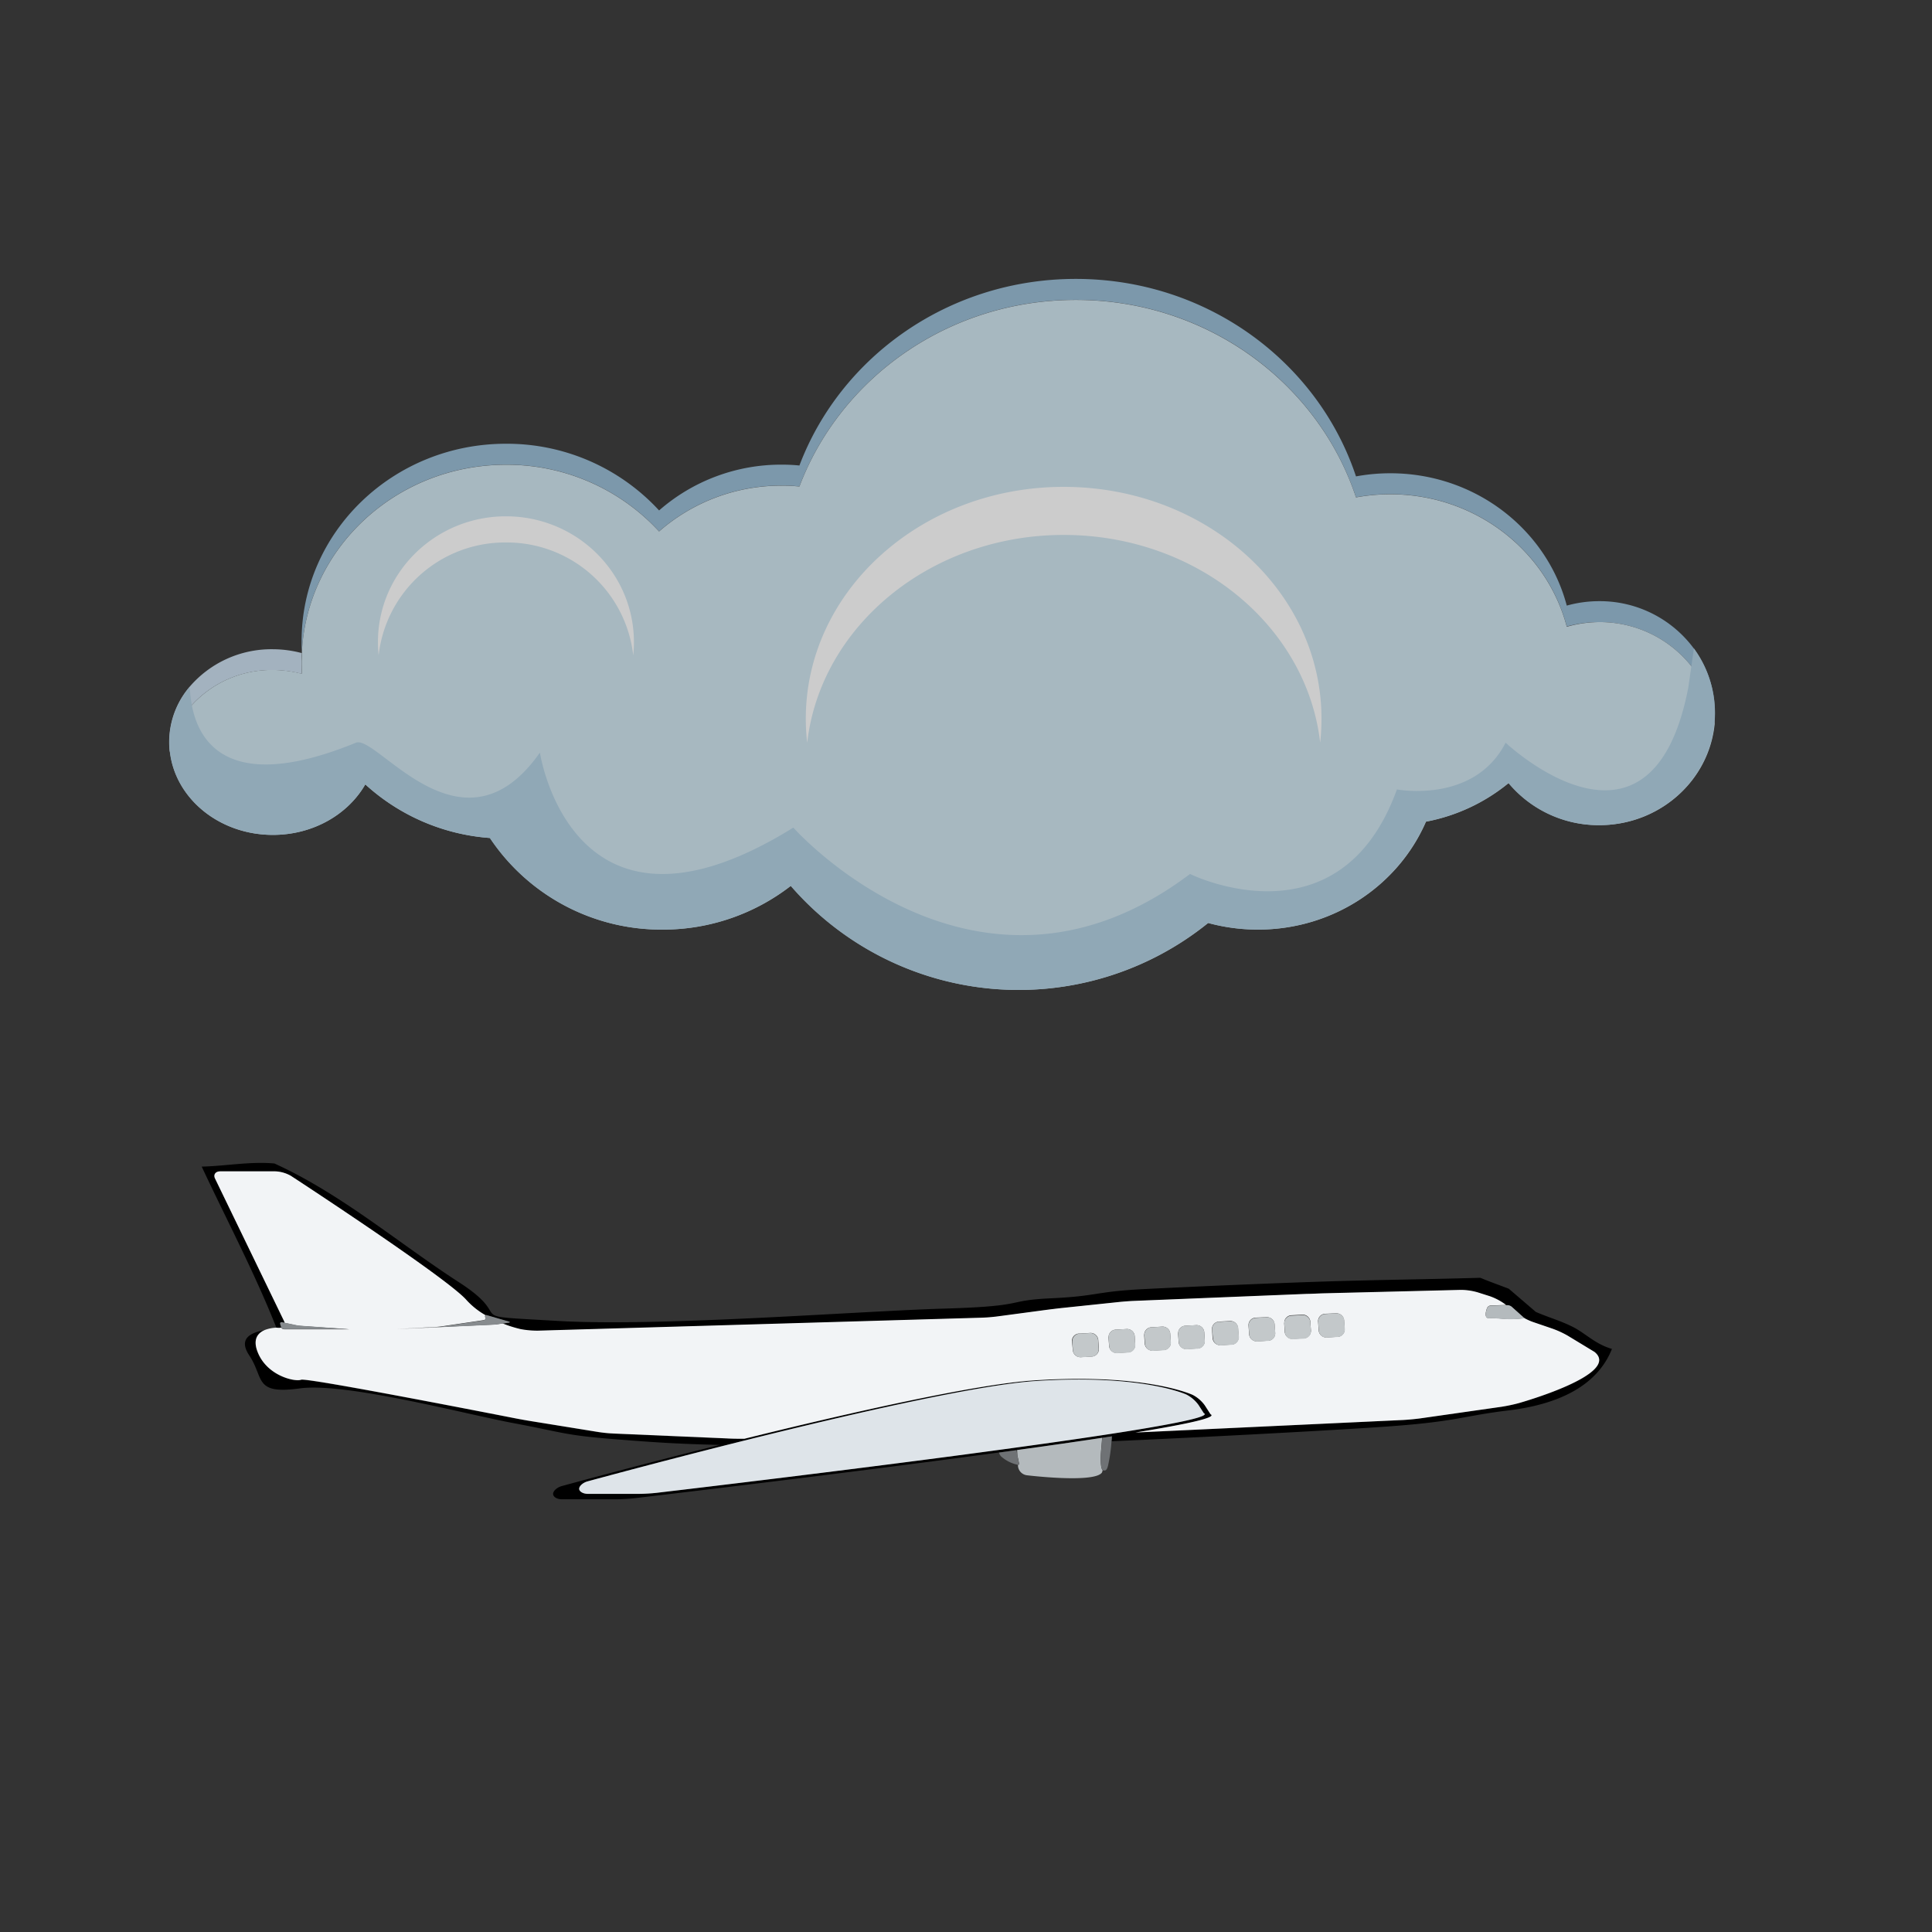 <svg id="Layer_5" data-name="Layer 5" xmlns="http://www.w3.org/2000/svg" width="500" height="500" viewBox="0 0 500 500"><rect x="0" y="0" width="500" height="500" fill="#333333" stroke="none"/><defs><style>.cls-1{opacity:0.75;}.cls-2{fill:#c8dced;}.cls-3{fill:#94b9d3;}.cls-4{fill:#999;}.cls-5{fill:#cee4ef;}.cls-6{fill:#fff;}.cls-7{fill:#afcfe2;}.cls-8{fill:none;}.cls-9{fill:#f2f4f6;}.cls-10{fill:#c3c8ca;}.cls-11{fill:#878b8e;}.cls-12{fill:#b4babd;}.cls-13{fill:#6f7275;}.cls-14{fill:#dee4e9;}</style></defs><g class="cls-1"><path class="cls-2" d="M48.94,183.28a27.89,27.89,0,0,1,21.69-9.87,29.73,29.73,0,0,1,7.51,1q-.09-1.5-.09-3c0-.8,0-1.6.06-2.39a29.49,29.49,0,0,0-7.48-1,27.89,27.89,0,0,0-21.69,9.87h0a22,22,0,0,0-5,16.84,22.51,22.51,0,0,1,5-11.43Z"/><path class="cls-3" d="M130.94,120.25a53.54,53.54,0,0,1,39.63,17.26,47.93,47.93,0,0,1,31.72-11.85c1.55,0,3.09.07,4.6.22,10.67-28.18,38.66-48.29,71.52-48.29,34,0,62.7,21.47,72.52,51.11a49,49,0,0,1,8.88-.81c22,0,40.48,14.56,45.67,34.25a31.25,31.25,0,0,1,8.38-1.14,30.26,30.26,0,0,1,24.46,12.18,28.09,28.09,0,0,1,5.39,14.06c.09-.91.13-1.81.13-2.72a28.14,28.14,0,0,0-5.52-16.75,30.27,30.27,0,0,0-24.46-12.19,31.26,31.26,0,0,0-8.38,1.15c-5.19-19.69-23.67-34.25-45.67-34.25a49,49,0,0,0-8.88.81c-9.82-29.64-38.57-51.11-72.52-51.11-32.86,0-60.85,20.11-71.52,48.29-1.51-.15-3-.22-4.6-.22a47.93,47.93,0,0,0-31.72,11.85,53.54,53.54,0,0,0-39.63-17.26c-29.21,0-52.89,22.87-52.89,51.09,0,.89,0,1.77.08,2.65C79.61,141.65,102.69,120.25,130.94,120.25Z"/><path class="cls-4" d="M78.13,168.58V169h0C78.14,168.83,78.13,168.71,78.13,168.58Z"/><path class="cls-5" d="M70.63,216.07c10.42,0,19.45-5.31,23.91-13.07a53.58,53.58,0,0,0,32.27,13.87,53.35,53.35,0,0,0,44.66,23.71,53.94,53.94,0,0,0,33.23-11.33,78,78,0,0,0,108,9.61,49.24,49.24,0,0,0,12.89,1.72c19.57,0,36.35-11.52,43.47-27.93a47.67,47.67,0,0,0,21.4-10,30.36,30.36,0,0,0,23.45,10.9c15.61,0,28.43-11.52,29.85-26.25a28.1,28.1,0,0,0-5.44-14.12A30.24,30.24,0,0,0,413.86,161a31.32,31.32,0,0,0-8.38,1.21c-5.19-19.73-23.67-34.29-45.67-34.29a49,49,0,0,0-8.88.81c-9.82-29.64-38.57-51.11-72.52-51.11-32.86,0-60.85,20.11-71.52,48.29-1.51-.15-3-.22-4.6-.22a47.93,47.93,0,0,0-31.72,11.85,53.54,53.54,0,0,0-39.63-17.26c-28.25,0-51.33,21.4-52.81,48.33V169h0c0,.79-.06,1.59-.06,2.39q0,1.53.09,3a29.73,29.73,0,0,0-7.51-1A27.89,27.89,0,0,0,49,183.22h0a22.51,22.51,0,0,0-5,11.43C45.45,206.74,56.81,216.07,70.63,216.07Z"/><path class="cls-6" d="M275.28,138.44c34.52,0,62.91,23.55,66.38,53.75A56.42,56.42,0,0,0,342,186c0-33.13-29.87-60-66.73-60s-66.73,26.85-66.73,60a54.09,54.09,0,0,0,.36,6.23C212.37,162,240.81,138.44,275.28,138.44Z"/><path class="cls-6" d="M130.94,140.39a32.92,32.92,0,0,1,32.94,29.2,31.75,31.75,0,0,0,.18-3.38c0-18-14.83-32.59-33.12-32.59s-33.13,14.56-33.13,32.56a31.75,31.75,0,0,0,.18,3.38A32.93,32.93,0,0,1,130.94,140.39Z"/><path class="cls-7" d="M443.81,184.55c0,16-13.42,29-30,29a30.36,30.36,0,0,1-23.45-10.9,47.67,47.67,0,0,1-21.4,10c-7.12,16.41-23.9,27.93-43.47,27.93a49.24,49.24,0,0,1-12.89-1.72,78,78,0,0,1-108-9.61,53.94,53.94,0,0,1-33.23,11.33,53.33,53.33,0,0,1-44.61-23.71A53.58,53.58,0,0,1,94.54,203c-4.46,7.76-13.49,13.07-23.91,13.07-14.82,0-26.82-10.76-26.82-24A22.26,22.26,0,0,1,49,177.89h0c.72-.43-2.25,32.89,43.11,14.32,5.44-2.22,27.52,31.2,47.62,2.55,0,0,8.24,55.07,65.58,19.42,0,0,47.49,53.63,102.67,12,0,0,38.71,19.19,53.54-21.88,0,0,20,3.82,28.13-12.1,0,0,37.68,35.66,47.29-14.32l1.44-10.07A28.17,28.17,0,0,1,443.81,184.55Z"/></g><g id="Layer_2" data-name="Layer 2"><path class="cls-8" d="M263.08,375.28h.15l.08,1.42C263.23,376.25,263.15,375.79,263.08,375.28Z"/><path d="M68.65,344.19c-1.75.69-3.28,2.2-2.07,5.51,2.34,6.39,9.77,8,11.34,7.41s55.23,9.94,55.23,9.94c1.21.24,3.2.6,4.42.79l17,2.75c1.22.19,3.23.4,4.46.45l29.22,1.25c1.21,0,3.16.09,4.4.09,27.59-6.81,59.82-14.11,74.91-15.1,29.15-1.93,41.14,3.75,41.14,3.75a8.83,8.83,0,0,1,3.12,2.7l1.48,2.3c1.86.84-6.21,2.58-19.45,4.73l69.3-3.27c1.24-.06,3.25-.25,4.47-.42l21-3a43.49,43.49,0,0,0,4.37-.92s26.86-7.46,19.66-13.25l-6.89-4.15a24.53,24.53,0,0,0-4-1.84l-5-1.71a14.77,14.77,0,0,1-2.22-1h0l-3.35-3a1.86,1.86,0,0,0-1.15-.41h-.29l-.35-.26a15.43,15.43,0,0,0-3.84-2l-3.16-1a15.77,15.77,0,0,0-4.37-.64l-35.38.85c-1.24,0-3.26.1-4.5.15l-44.5,1.81c-1.24,0-3.26.2-4.49.34l-14.24,1.49c-1.23.13-3.24.38-4.46.54l-12.21,1.67c-1.22.16-3.24.32-4.48.36l-114.59,3.35a23.57,23.57,0,0,1-4.44-.39,32.43,32.43,0,0,1-4.7-1.48l1.61-.24c.37-.06.38-.19,0-.29L126,340.36a.44.44,0,0,0-.39,0,20.06,20.06,0,0,1-4.83-3.87c-4.94-5.72-45.42-32.13-45.42-32.13a8.86,8.86,0,0,0-4.07-1.19H57c-1.24,0-1.84.84-1.35,1.86l17.87,36.84a1.92,1.92,0,0,1,.15.48l-.61-.12c-.36-.07-.59.13-.5.46l.21.74a.35.35,0,0,0,.06.14,2.12,2.12,0,0,1-.66.07h-.63c-5.6-14.15-12.84-27.85-19.34-41.72,6.29-.15,12.5-1.38,18.82-.81,17.43,7.93,32.24,20.72,47.78,30.75s-1,8.46,25.62,10,77.71-2.55,99.85-3.19S259.65,336.58,272,336s11.22-1.73,24-2.38,31.54-1.46,45.72-1.93,27.47-.59,41.39-1c2.37,1,4.91,1.89,7.36,2.83l7,6c3.29,1.44,6.14,2.18,9.49,3.84s5.77,4.45,10.21,5.74c-3.92,9.83-14.3,14.41-26.76,15.91s-13.26,3-33.86,4.34c-15,1-44.62,2.58-68.88,3.65,0-.43.06-.86.08-1.27l-2.48.38c-6.66,1-14.14,2.08-22,3.16h-.15l-4.54.62c-42.64,5.8-94.52,11.86-94.52,11.86-1.23.14-3.25.26-4.48.26H145.39c-1.24,0-2.25-.62-2.25-1.39s1-1.65,2.15-2c0,0,18.19-5,41-10.68-11-.25-17.6-.7-27.56-1.51-12.74-1-13.37-1.8-25.76-4.11s-43.51-10.63-55.4-9-9.16-2.64-13-8.45C61.49,346.33,65,344.84,68.65,344.19Zm83.4,39.19c-1.19.32-2.16,1.18-2.16,1.91s1,1.32,2.25,1.32h13.21c1.24,0,3.26-.12,4.49-.26,0,0,148.88-17.39,141.67-20.63l-1.35-2.1a8.83,8.83,0,0,0-3.12-2.7s-11.28-5.34-39-3.52S152.05,383.38,152.05,383.38Z"/><path class="cls-9" d="M72.12,343.64a2.12,2.12,0,0,0,.66-.07.93.93,0,0,0,.77.45H90.38l-12.61-.88a9.89,9.89,0,0,1-1.33-.18l-2.79-.61a1.92,1.92,0,0,0-.15-.48L55.65,305c-.49-1,.11-1.86,1.35-1.86H71.25a8.86,8.86,0,0,1,4.07,1.19s40.48,26.42,45.42,32.14a19.92,19.92,0,0,0,4.91,3.9.32.32,0,0,0-.07.36l.08.25a.54.54,0,0,1-.37.67l-.11,0-11,1.63c-.36.05-1,.11-1.34.13l-10.19.54h0l25-1.15a9.65,9.65,0,0,0,1.34-.14l1.09-.16a32.43,32.43,0,0,0,4.7,1.48,23.57,23.57,0,0,0,4.44.39l114.59-3.35a41.83,41.83,0,0,0,4.48-.36l12.21-1.63c1.22-.16,3.23-.41,4.46-.54L289.17,337c1.23-.14,3.25-.29,4.49-.34l44.57-1.81c1.24,0,3.26-.12,4.5-.15l35.34-.88a15.77,15.77,0,0,1,4.37.64l3.15,1a15.43,15.43,0,0,1,3.84,2l.35.26-4,.14a1.13,1.13,0,0,0-.91.6s-1.19,2.88.65,2.67,4.09.61,9,0a14.77,14.77,0,0,0,2.22,1l5,1.71a24.53,24.53,0,0,1,4,1.84l6.91,4.19c7.18,5.79-19.68,13.28-19.68,13.28a43.49,43.49,0,0,1-4.37.92l-21,3c-1.22.17-3.23.36-4.47.42l-69.3,3.24c13.24-2.15,21.31-3.89,19.45-4.73l-1.48-2.3a8.83,8.83,0,0,0-3.12-2.7s-12-5.68-41.14-3.75c-15.09,1-47.32,8.29-74.91,15.1-1.24,0-3.19,0-4.4-.09L159,371a35.28,35.28,0,0,1-4.46-.45l-17-2.75c-1.22-.19-3.21-.55-4.42-.79,0,0-53.61-10.55-55.19-9.94s-9-1-11.34-7.41c-1.21-3.31.32-4.82,2.07-5.51a9.53,9.53,0,0,1,2.8-.55Zm269-1.63.16,2.38a2,2,0,0,0,2.18,1.73l2.64-.15A1.92,1.92,0,0,0,348,344V344l-.16-2.38a2,2,0,0,0-2.18-1.73L343,340a1.93,1.93,0,0,0-1.89,2v0Zm-8.78.4.16,2.38a2,2,0,0,0,2.21,1.7l2.64-.15a1.92,1.92,0,0,0,1.92-1.92v-.08l-.16-2.37a2,2,0,0,0-2.18-1.74l-2.64.15a1.94,1.94,0,0,0-1.92,2v.07Zm-9.23.61.17,2.38a2,2,0,0,0,2.17,1.73l2.64-.15a1.92,1.92,0,0,0,1.93-1.93V345l-.17-2.38a2,2,0,0,0-2.18-1.73L325,341a1.94,1.94,0,0,0-1.89,2h0Zm-9.45,1,.16,2.37a2,2,0,0,0,2.18,1.74l2.64-.15a1.94,1.94,0,0,0,1.92-2v0l-.16-2.37a2,2,0,0,0-2.18-1.73l-2.64.14a1.94,1.94,0,0,0-1.93,2v0Zm-8.78,1,.16,2.38a2,2,0,0,0,2.18,1.73l2.64-.15a1.92,1.92,0,0,0,1.92-1.94V347l-.13-2.31a2,2,0,0,0-2.18-1.73l-2.64.15a1.92,1.92,0,0,0-1.92,1.94v0Zm-8.78.41.16,2.37a2,2,0,0,0,2.18,1.73l2.64-.14a1.94,1.94,0,0,0,1.92-2v0l-.16-2.37a2,2,0,0,0-2.19-1.68l-2.6.15a1.94,1.94,0,0,0-1.92,2v0Zm-9.23.6.17,2.38a2,2,0,0,0,2.17,1.73l2.64-.15a1.92,1.92,0,0,0,1.93-1.93V348l-.13-2.31a2,2,0,0,0-2.18-1.73l-2.64.15a1.94,1.94,0,0,0-1.93,1.95h0Zm-9.45,1,.23,2.46a2,2,0,0,0,2.18,1.74l2.64-.15a1.94,1.94,0,0,0,1.92-2v0l-.16-2.38a2,2,0,0,0-2.18-1.73l-2.64.15a1.92,1.92,0,0,0-2,1.9v.06Z"/><path class="cls-10" d="M343.07,340.05l2.64-.15a2,2,0,0,1,2.18,1.73l.16,2.38a1.93,1.93,0,0,1-1.86,2h-.06l-2.64.15a2,2,0,0,1-2.18-1.73l-.16-2.38a1.93,1.93,0,0,1,1.86-2Z"/><path class="cls-10" d="M334.29,340.49l2.64-.15a2,2,0,0,1,2.18,1.74l.16,2.37a1.93,1.93,0,0,1-1.84,2h-.08l-2.64.15a2,2,0,0,1-2.18-1.73l-.16-2.38a1.94,1.94,0,0,1,1.88-2Z"/><path class="cls-10" d="M325.06,341.06l2.64-.15a2,2,0,0,1,2.18,1.73l.17,2.38a1.93,1.93,0,0,1-1.86,2h-.07l-2.64.15a2,2,0,0,1-2.17-1.73l-.17-2.38a1.94,1.94,0,0,1,1.88-2Z"/><path class="cls-10" d="M315.65,342.07l2.64-.14a2,2,0,0,1,2.18,1.73l.16,2.37a1.94,1.94,0,0,1-1.88,2h0l-2.64.15a2,2,0,0,1-2.18-1.74l-.24-2.4a1.94,1.94,0,0,1,1.91-2Z"/><path class="cls-10" d="M306.83,343.09l2.64-.15a2,2,0,0,1,2.18,1.73l.16,2.38a1.93,1.93,0,0,1-1.86,2h-.06l-2.64.15a2,2,0,0,1-2.18-1.73l-.16-2.38a1.93,1.93,0,0,1,1.86-2Z"/><path class="cls-10" d="M298.05,343.49l2.64-.15a2,2,0,0,1,2.18,1.74l.16,2.37a1.94,1.94,0,0,1-1.88,2h0l-2.64.14a2,2,0,0,1-2.18-1.73l-.16-2.37a1.94,1.94,0,0,1,1.88-2Z"/><path class="cls-10" d="M288.82,344.1l2.64-.15a2,2,0,0,1,2.19,1.73l.17,2.38a1.93,1.93,0,0,1-1.86,2h-.07l-2.64.15a2,2,0,0,1-2.18-1.72l-.17-2.38a1.94,1.94,0,0,1,1.87-2Z"/><path class="cls-10" d="M279.37,345.12,282,345a2,2,0,0,1,2.18,1.73l.16,2.38a1.94,1.94,0,0,1-1.88,2h0l-2.64.15a2,2,0,0,1-2.14-1.74l-.16-2.37a1.93,1.93,0,0,1,1.86-2Z"/><path class="cls-11" d="M127.65,342.84l-25,1.15h0l10.1-.5a11.48,11.48,0,0,0,1.34-.13l11-1.63a.54.54,0,0,0,.5-.58.43.43,0,0,0,0-.11l-.08-.25a.32.32,0,0,1,.16-.4.44.44,0,0,1,.39,0l5.61,1.62c.36.1.35.23,0,.29l-1.63.24-1.09.16C128.58,342.76,128,342.82,127.65,342.84Z"/><path class="cls-11" d="M77.77,343.1l12.61.88H73.55a.93.93,0,0,1-.77-.45.35.35,0,0,1-.06-.14l-.21-.74c-.09-.33.14-.53.5-.46l.61.12,2.82.57A10,10,0,0,0,77.77,343.1Z"/><path class="cls-12" d="M263.31,376.68l-.08-1.42c7.88-1.08,15.36-2.15,22-3.16-.08,1-.18,2.3-.26,3.14,0,0-.41,4.52.39,5.23a2.19,2.19,0,0,1-.2.66c-2.12,2.77-19.38.67-19.38.67a2.65,2.65,0,0,1-2.32-2.31V379h.14C263.89,379.2,263.65,378.24,263.31,376.68Z"/><path class="cls-12" d="M385.53,341.18c-1.84.21-.65-2.67-.65-2.67a1.13,1.13,0,0,1,.91-.6l4-.14h.29a1.86,1.86,0,0,1,1.15.41l3.35,3h0C389.65,341.79,387.37,341,385.53,341.18Z"/><path class="cls-13" d="M263.31,376.68c.29,1.56.58,2.52.26,2.42h-.14a9.46,9.46,0,0,1-4.14-2,2.17,2.17,0,0,1-.75-1.17l4.54-.62C263.15,375.79,263.23,376.25,263.31,376.68Z"/><path class="cls-13" d="M285,375.24c.08-.84.18-2.1.26-3.14l2.48-.38a6.88,6.88,0,0,1-.08,1.27,42.06,42.06,0,0,1-.9,6.31c-.35,1.45-.83,1.25-1.12,1.26a.38.38,0,0,1-.25-.09C284.58,379.76,285,375.24,285,375.24Z"/><path class="cls-14" d="M268.07,357.4c27.69-1.82,39,3.52,39,3.52a8.83,8.83,0,0,1,3.12,2.7l1.35,2.1c7.21,3.24-141.67,20.63-141.67,20.63-1.23.14-3.25.26-4.49.26H152.14c-1.23,0-2.25-.6-2.25-1.32s1-1.59,2.16-1.91C152.05,383.38,240.38,359.23,268.07,357.4Z"/></g></svg>